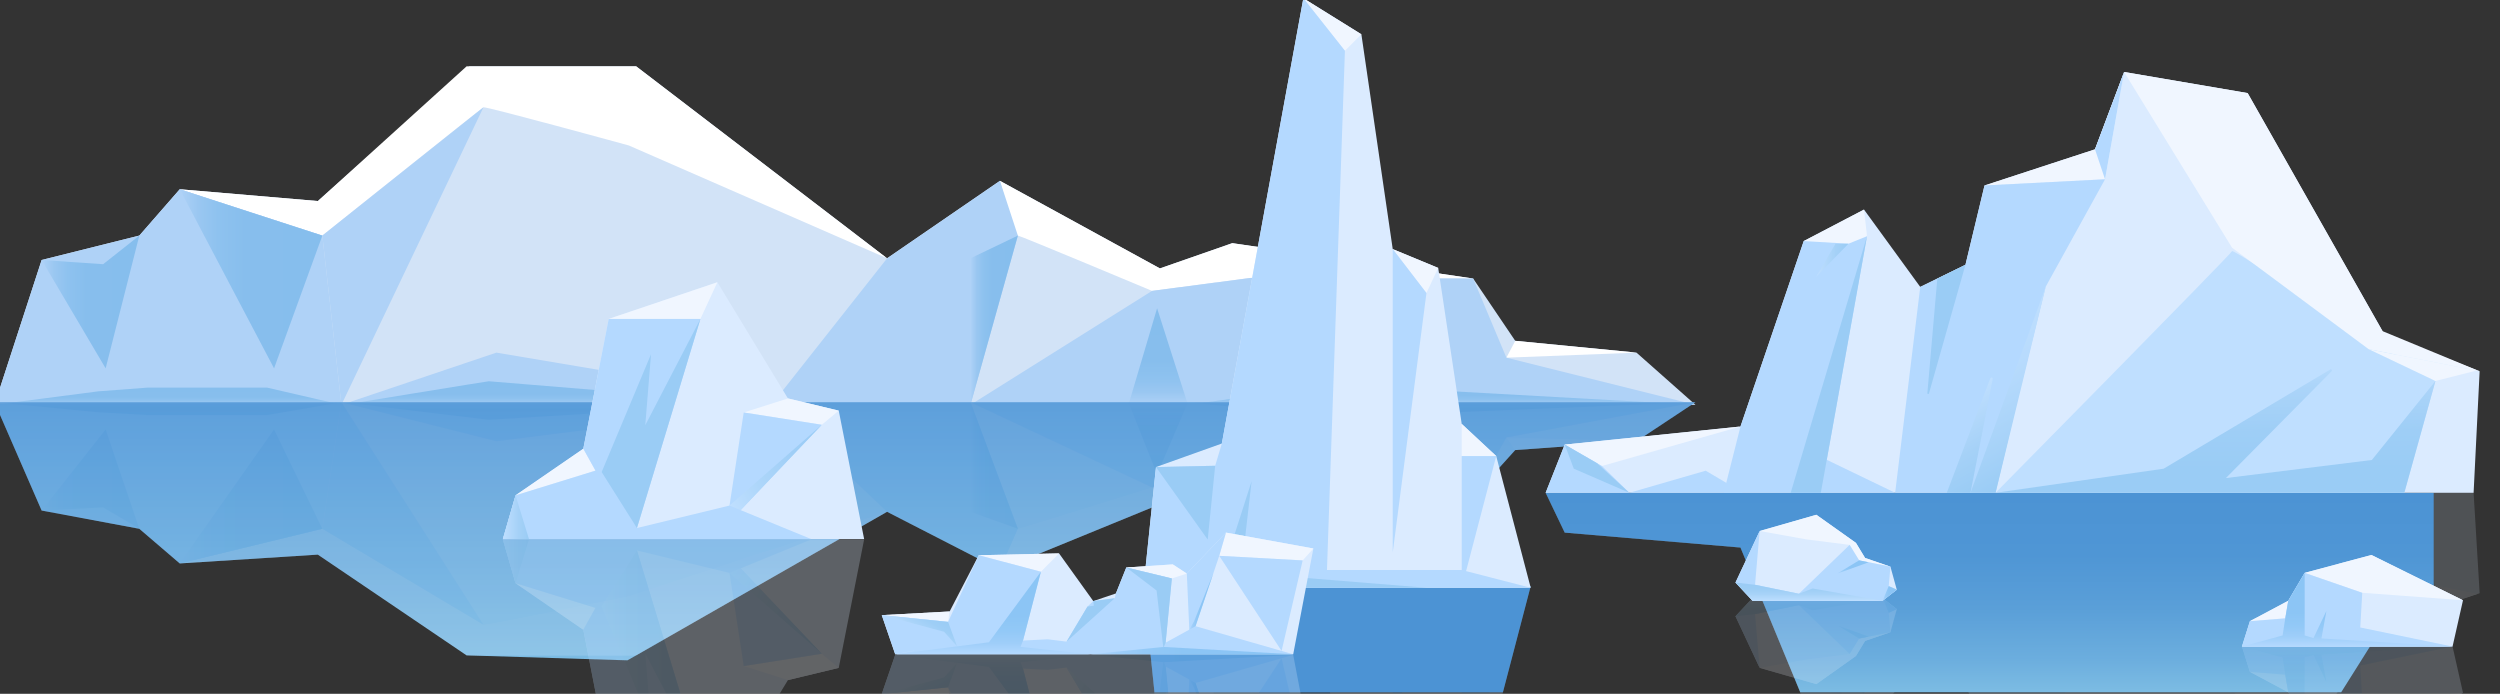 <svg width="454" height="126" viewBox="0 0 454 126" fill="none" xmlns="http://www.w3.org/2000/svg">
<rect x="0" y="0" width="454" height="126" fill="#333333" stroke="none"/>
<g clip-path="url(#clip0_3619_315518)">
<path d="M-1 73.517H307.894L297.188 64.037L275.169 61.896L267.522 50.579L223.788 44.157L210.637 48.745L181.583 32.842L161.093 46.91L115.522 12.045H85.245L57.72 36.511L32.642 34.37L25.302 42.782L7.563 47.215L-1 73.517Z" fill="#D2E3F7"/>
<path d="M32.642 34.37L57.72 36.511L84.735 12.044H115.522L161.091 46.909L114.196 26.418C114.196 26.418 88.201 19.282 87.792 19.486C87.383 19.69 58.533 42.78 58.533 42.78L32.639 34.37H32.642Z" fill="white"/>
<path d="M181.583 32.842C181.583 32.842 184.335 42.731 184.845 42.782C185.355 42.832 209.21 52.823 209.21 52.823L227.05 50.478L267.522 50.581L223.788 44.158L210.637 48.746L181.583 32.843V32.842Z" fill="white"/>
<path d="M297.189 64.036L273.563 64.954L275.17 61.896L297.189 64.036Z" fill="white"/>
<path d="M87.793 19.486L62.002 73.517L58.536 42.782L87.793 19.486Z" fill="#AFD2F7"/>
<path d="M62.002 73.517L-0.866 73.103L7.563 47.215L25.302 42.782L32.642 34.37L58.536 42.782L62.002 73.517Z" fill="#AFD2F7"/>
<path d="M181.583 32.842L161.093 46.91L140.092 73.517H144.424H176.231L184.845 42.782L181.583 32.842Z" fill="#AFD2F7"/>
<path d="M90.14 64.036L62.002 73.517H146.412L90.14 64.036Z" fill="#AFD2F7"/>
<path d="M176.232 73.517L209.21 52.823L227.051 50.478L267.523 50.579L273.563 64.954L307.894 73.517H176.232Z" fill="#AFD2F7"/>
<path d="M58.536 42.782L49.769 66.891L32.642 34.37L58.536 42.782Z" fill="url(#paint0_linear_3619_315518)"/>
<path d="M25.302 42.782L19.185 66.891L7.563 47.215L18.727 47.981L25.302 42.782Z" fill="url(#paint1_linear_3619_315518)"/>
<path d="M62.002 73.517L48.469 70.383H26.908L17.809 71.071L-1 73.517H62.002Z" fill="url(#paint2_linear_3619_315518)"/>
<path d="M62.385 73.517C62.385 73.517 88.534 69.235 88.763 69.235C88.992 69.235 140.704 73.517 140.704 73.517H62.384H62.385Z" fill="url(#paint3_linear_3619_315518)"/>
<path d="M184.845 42.782L176.232 46.91V73.517L184.845 42.782Z" fill="url(#paint4_linear_3619_315518)"/>
<path d="M215.734 73.517L210.128 55.983L204.928 73.517H215.734Z" fill="url(#paint5_linear_3619_315518)"/>
<path d="M215.735 73.517L242.062 69.848L307.894 73.517H215.735Z" fill="url(#paint6_linear_3619_315518)"/>
<path d="M7.563 92.711L25.302 96.028L32.642 102.319L57.72 100.718L84.735 119.017L113.949 119.917L161.093 92.94L181.583 103.462L210.637 91.568L223.788 94.999L267.522 90.196L275.168 81.732L297.188 80.131L307.894 73.04H-1L7.563 92.711Z" fill="url(#paint7_linear_3619_315518)"/>
<g opacity="0.17">
<path d="M-1 73.04H307.894L297.188 80.131L275.169 81.732L267.522 90.196L223.788 94.999L210.637 91.568L181.583 103.462L161.093 92.94L115.522 119.017H85.245L57.72 100.718L32.642 102.319L25.302 96.028L7.563 92.711L-1 73.04Z" fill="#DBEBFF"/>
<path d="M32.642 102.319L57.72 100.718L84.735 119.017H115.522L161.091 92.941L114.196 108.267C114.196 108.267 88.201 113.604 87.792 113.453C87.385 113.3 58.533 96.031 58.533 96.031L32.639 102.321L32.642 102.319Z" fill="#F0F6FF"/>
<path d="M181.583 103.462C181.583 103.462 184.335 96.066 184.845 96.028C185.355 95.989 209.21 88.517 209.21 88.517L227.05 90.271L267.522 90.196L223.788 94.999L210.637 91.568L181.583 103.462Z" fill="#F0F6FF"/>
<path d="M297.189 80.131L273.563 79.444L275.17 81.732L297.189 80.131Z" fill="#F0F6FF"/>
<path d="M87.793 113.451L62.002 73.04L58.536 96.028L87.793 113.451Z" fill="#B4D9FF"/>
<path d="M62.002 73.04L-0.866 73.349L7.563 92.711L25.302 96.028L32.642 102.319L58.536 96.028L62.002 73.04Z" fill="#B4D9FF"/>
<path d="M181.583 103.462L161.093 92.94L140.092 73.04H144.424H176.231L184.845 96.028L181.583 103.462Z" fill="#B4D9FF"/>
<path d="M90.14 80.131L62.002 73.04H146.412L90.14 80.131Z" fill="#B4D9FF"/>
<path d="M176.232 73.04L209.21 88.519L227.051 90.271L267.523 90.195L273.563 79.444L307.894 73.04H176.232Z" fill="#B4D9FF"/>
<path d="M58.536 96.028L49.769 77.996L32.642 102.319L58.536 96.028Z" fill="url(#paint8_linear_3619_315518)"/>
<path d="M25.302 96.028L19.185 77.996L7.563 92.711L18.727 92.14L25.302 96.028Z" fill="url(#paint9_linear_3619_315518)"/>
<path d="M62.001 73.04L48.468 75.384H26.907L17.809 74.87L-1 73.04H62.001Z" fill="url(#paint10_linear_3619_315518)"/>
<path d="M62.385 73.04C62.385 73.04 88.534 76.242 88.763 76.242C88.992 76.242 140.704 73.04 140.704 73.04H62.384H62.385Z" fill="url(#paint11_linear_3619_315518)"/>
<path d="M184.845 96.028L176.232 92.94V73.04L184.845 96.028Z" fill="url(#paint12_linear_3619_315518)"/>
<path d="M215.734 73.04L210.128 86.155L204.928 73.04H215.734Z" fill="url(#paint13_linear_3619_315518)"/>
<path d="M215.735 73.04L242.062 75.785L307.894 73.04H215.735Z" fill="url(#paint14_linear_3619_315518)"/>
</g>
<g opacity="0.17">
<path d="M280.689 89.491H449.207L450.302 107.722L432.976 113.297L408.173 149.459L385.739 152.623L380.451 141.021L360.389 135.596L356.923 123.694L348.717 120.379L338.504 131.981L327.561 127.259L316.07 99.435L284.155 96.723L280.689 89.491Z" fill="#DBEBFF"/>
<path d="M339.051 127.988L330.662 89.491H313.031L316.07 99.435L327.561 127.259L338.199 129.419L339.051 127.988Z" fill="#B4D9FF"/>
<path d="M442.277 106.266L442.073 105.66L436.623 89.491H362.395C362.395 89.491 405.163 125.301 405.345 125.753C405.528 126.205 442.277 106.266 442.277 106.266Z" fill="#BFDFFF"/>
<path d="M360.389 135.596L382.274 136.526L385.739 152.623L405.345 126.256L430.149 111.037L450.302 107.722L432.67 113.744L408.173 149.459L385.739 152.623L380.451 141.021L360.389 135.596Z" fill="#F0F6FF"/>
<path d="M430.149 111.037L442.277 106.266L449.706 107.82L430.149 111.037Z" fill="#F0F6FF"/>
<path d="M316.071 99.435L290.903 93.508L284.155 96.723L316.071 99.435Z" fill="#F0F6FF"/>
<path d="M382.274 136.526L371.514 120.43L366.407 103.553L362.396 89.491H344.158L348.717 120.379L356.924 123.694L360.389 135.596L382.274 136.526Z" fill="#B4D9FF"/>
<path d="M290.903 93.508L295.887 89.491L309.749 92.806L316.558 89.491H280.689L284.155 96.723L290.903 93.508Z" fill="#B4D9FF"/>
<path d="M344.158 89.491L331.361 94.588L326.042 89.491H344.158Z" fill="#B4D9FF"/>
<path d="M284.155 96.723L290.016 93.931L295.888 89.491L285.797 93.106L284.155 96.723Z" fill="url(#paint15_linear_3619_315518)"/>
<path d="M335.676 126.858L329.81 121.885L333.327 126.858H335.676Z" fill="url(#paint16_linear_3619_315518)"/>
<path d="M325.189 89.491L339.051 127.988L330.662 89.491H325.189Z" fill="url(#paint17_linear_3619_315518)"/>
<path d="M436.623 89.491L442.277 106.266L430.726 94.413L404.22 91.701L423.429 107.738C423.593 107.875 423.387 108.093 423.187 107.994L392.913 93.106L362.395 89.491H436.623Z" fill="url(#paint18_linear_3619_315518)"/>
<path d="M356.923 123.694L356.733 123.141L350.299 104.397C350.25 104.253 349.991 104.293 350.008 104.442L351.817 121.632L356.923 123.696V123.694Z" fill="url(#paint19_linear_3619_315518)"/>
<path d="M357.836 89.491L371.513 120.43L362.396 89.491H357.836Z" fill="url(#paint20_linear_3619_315518)"/>
<path d="M353.534 89.491L361.439 106.663C361.538 106.88 361.932 106.787 361.879 106.559L357.837 89.491H353.536H353.534Z" fill="url(#paint21_linear_3619_315518)"/>
</g>
<path d="M441.957 89.491H280.689L284.155 96.723L316.07 99.435L326.923 125.715H425.158L432.976 113.297L441.957 110.408V89.491Z" fill="url(#paint22_linear_3619_315518)"/>
<path d="M280.689 89.491H449.207L450.302 67.423L432.976 60.675L408.173 16.904L385.739 13.074L380.451 27.117L360.389 33.682L356.923 48.091L348.717 52.103L338.504 38.06L327.561 43.775L316.07 77.453L284.155 80.736L280.689 89.491Z" fill="#DBEBFF"/>
<path d="M339.051 42.893L330.662 89.491H313.031L316.07 77.454L327.561 43.775L338.199 41.16L339.051 42.893Z" fill="#B4D9FF"/>
<path d="M442.277 69.186L442.073 69.919L436.623 89.491H362.395C362.395 89.491 405.163 46.146 405.345 45.599C405.528 45.052 442.277 69.186 442.277 69.186Z" fill="#BFDFFF"/>
<path d="M327.561 43.775L335.676 44.261L339.051 42.893L338.504 38.06L327.561 43.775Z" fill="#F0F6FF"/>
<path d="M360.389 33.682L382.274 32.558L385.739 13.074L405.345 44.989L430.149 63.41L450.302 67.423L432.67 60.134L408.173 16.904L385.739 13.074L380.451 27.117L360.389 33.682Z" fill="#F0F6FF"/>
<path d="M430.149 63.41L442.277 69.186L449.706 67.304L430.149 63.41Z" fill="#F0F6FF"/>
<path d="M316.071 77.454L290.903 84.627L284.155 80.736L316.071 77.454Z" fill="#F0F6FF"/>
<path d="M382.274 32.558L371.514 52.042L366.407 72.469L362.396 89.491H344.158L348.717 52.103L356.924 48.091L360.389 33.682L382.274 32.558Z" fill="#B4D9FF"/>
<path d="M290.903 84.627L295.887 89.491L309.749 85.478L316.558 89.491H280.689L284.155 80.736L290.903 84.627Z" fill="#B4D9FF"/>
<path d="M344.158 89.491L331.361 83.32L326.042 89.491H344.158Z" fill="#B4D9FF"/>
<path d="M284.155 80.736L290.016 84.115L295.888 89.491L285.797 85.114L284.155 80.736Z" fill="url(#paint23_linear_3619_315518)"/>
<path d="M335.676 44.261L329.81 50.279L333.327 44.261H335.676Z" fill="url(#paint24_linear_3619_315518)"/>
<path d="M325.189 89.491L339.051 42.893L330.662 89.491H325.189Z" fill="url(#paint25_linear_3619_315518)"/>
<path d="M436.623 89.491L442.277 69.186L430.726 83.534L404.22 86.816L423.429 67.405C423.593 67.24 423.387 66.975 423.187 67.094L392.913 85.114L362.395 89.491H436.623Z" fill="url(#paint26_linear_3619_315518)"/>
<path d="M356.923 48.091L356.733 48.76L350.299 71.449C350.25 71.623 349.991 71.575 350.008 71.395L351.817 50.588L356.923 48.091Z" fill="url(#paint27_linear_3619_315518)"/>
<path d="M357.836 89.491L371.513 52.042L362.396 89.491H357.836Z" fill="url(#paint28_linear_3619_315518)"/>
<path d="M353.534 89.491L361.439 68.706C361.538 68.443 361.932 68.556 361.879 68.831L357.837 89.491H353.536H353.534Z" fill="url(#paint29_linear_3619_315518)"/>
<path d="M380.451 27.117L382.274 32.558L385.739 13.074L380.451 27.117Z" fill="#B4D9FF"/>
<g opacity="0.2">
<path d="M207.649 106.437L209.927 128.361L221.886 132.632L236.691 213.494L247.227 206.945L252.921 167.937L261.178 164.521L265.449 136.191L271.714 130.353L277.977 106.437H207.649Z" fill="#DBEBFF"/>
<path d="M236.692 213.494L221.886 132.632L220.676 128.591L209.927 128.361L207.65 106.437H240.868L244.238 203.956L236.692 213.494Z" fill="url(#paint30_linear_3619_315518)"/>
<path d="M252.921 167.937V112.843L259.043 159.966L252.921 167.937Z" fill="#B4D9FF"/>
<path d="M265.449 130.353V106.437L271.714 130.353H265.449Z" fill="#B4D9FF"/>
<path d="M277.977 106.437L265.449 109.663H238.306L240.867 106.437H277.977Z" fill="#B4D9FF"/>
<path d="M220.675 128.591L219.322 115.192L209.927 128.361L220.675 128.591Z" fill="url(#paint31_linear_3619_315518)"/>
<path d="M207.649 106.437L221.79 108.62L227.296 125.798L225.302 108.525L228.909 111.988L229.858 108.81L259.043 106.437H207.649Z" fill="url(#paint32_linear_3619_315518)"/>
</g>
<path d="M209.652 125.715H272.928L277.977 106.437H207.649L209.652 125.715Z" fill="url(#paint33_linear_3619_315518)"/>
<path d="M207.649 106.739L209.927 84.815L221.886 80.544L236.691 -0.318L247.227 6.231L252.921 45.238L261.178 48.656L265.449 76.985L271.714 82.822L277.977 106.739H207.649Z" fill="#DBEBFF"/>
<path d="M236.691 -0.318L244.237 9.221L247.227 6.231L236.691 -0.318Z" fill="#F0F6FF"/>
<path d="M252.921 45.238L259.043 53.211L261.178 48.656L252.921 45.238Z" fill="#F0F6FF"/>
<path d="M265.449 76.985V82.822H271.714L265.449 76.985Z" fill="#F0F6FF"/>
<path d="M236.691 -0.318L221.886 80.544L220.675 84.584L209.927 84.815L207.649 106.739H240.867L244.237 9.221L236.691 -0.318Z" fill="#B4D9FF"/>
<path d="M252.921 45.238V100.333L259.043 53.211L252.921 45.238Z" fill="#B4D9FF"/>
<path d="M265.449 82.822V106.739L271.714 82.822H265.449Z" fill="#B4D9FF"/>
<path d="M277.977 106.739L265.449 103.513H238.306L240.867 106.739H277.977Z" fill="#B4D9FF"/>
<path d="M220.675 84.584L219.322 97.984L209.927 84.815L220.675 84.584Z" fill="url(#paint34_linear_3619_315518)"/>
<path d="M207.649 106.739L221.79 104.557L227.296 87.378L225.302 104.652L228.909 101.188L229.858 104.366L259.043 106.739H207.649Z" fill="url(#paint35_linear_3619_315518)"/>
<g opacity="0.2">
<path d="M318.26 108.617H341.865L344.455 110.631L343.304 114.806L338.699 116.389L337.043 119.123L329.846 124.232L319.555 121.283L315.165 111.926L318.26 108.617Z" fill="#DBEBFF"/>
<path d="M319.555 121.283L327.975 119.771L335.892 118.763L337.618 115.956L343.304 114.806L338.699 116.389L337.042 119.123L329.846 124.232L319.555 121.283Z" fill="#F0F6FF"/>
<path d="M319.555 121.283L318.715 111.519L326.679 109.888L335.892 118.763L337.618 115.956L343.304 114.806L342.992 111.279L344.455 110.631L341.865 108.617H318.26L315.165 111.926L319.555 121.283Z" fill="#B4D9FF"/>
<path d="M318.715 111.519L315.165 111.926L318.26 108.617H341.865L329.162 110.847L326.679 109.888L318.715 111.519Z" fill="url(#paint36_linear_3619_315518)"/>
<path d="M337.618 115.956L333.576 113.514L339.348 115.607L337.618 115.956Z" fill="url(#paint37_linear_3619_315518)"/>
<path d="M342.992 111.279L341.865 108.617L344.455 110.631L342.992 111.279Z" fill="url(#paint38_linear_3619_315518)"/>
</g>
<path d="M318.26 109.1H341.865L344.455 107.084L343.304 102.911L338.699 101.328L337.043 98.592L329.846 93.483L319.555 96.433L315.165 105.789L318.26 109.1Z" fill="#DBEBFF"/>
<path d="M319.555 96.433L327.975 97.944L335.892 98.952L337.618 101.759L343.304 102.911L338.699 101.328L337.042 98.592L329.846 93.483L319.555 96.433Z" fill="#F0F6FF"/>
<path d="M319.555 96.433L318.715 106.196L326.679 107.827L335.892 98.952L337.618 101.759L343.304 102.911L342.992 106.437L344.455 107.084L341.865 109.1H318.26L315.165 105.789L319.555 96.433Z" fill="#B4D9FF"/>
<path d="M318.715 106.196L315.165 105.789L318.26 109.1H341.865L329.162 106.868L326.679 107.827L318.715 106.196Z" fill="url(#paint39_linear_3619_315518)"/>
<path d="M337.618 101.759L333.576 104.201L339.348 102.11L337.618 101.759Z" fill="url(#paint40_linear_3619_315518)"/>
<path d="M342.992 106.437L341.865 109.1L344.455 107.084L342.992 106.437Z" fill="url(#paint41_linear_3619_315518)"/>
<g opacity="0.25">
<path d="M91.32 97.96H156.928L152.315 121.283L143.089 123.504L130.275 144.604L110.541 137.941L105.928 114.363L93.626 105.905L91.32 97.96Z" fill="#DBEBFF"/>
<path d="M143.088 123.504L135.059 120.953L149.24 118.72L152.315 121.283L143.088 123.504Z" fill="#F0F6FF"/>
<path d="M105.928 114.363L108.139 110.39L93.626 105.905L105.928 114.363Z" fill="#F0F6FF"/>
<path d="M135.059 120.953L131.94 100.523L149.24 118.72L135.059 120.953Z" fill="#B4D9FF"/>
<path d="M132.478 104.047L115.667 99.969L127.199 137.941H110.541L105.928 114.363L108.139 110.39L93.626 105.905L91.32 97.96H147.318L132.478 104.047Z" fill="#B4D9FF"/>
<path d="M93.626 105.905L96.061 97.96H91.32L93.626 105.905Z" fill="url(#paint42_linear_3619_315518)"/>
<path d="M149.24 118.72L132.478 104.047L134.502 103.217L149.24 118.72Z" fill="url(#paint43_linear_3619_315518)"/>
<path d="M117.182 118.64L118.229 131.533L109.26 110.135L115.667 99.969L127.199 137.941L117.182 118.64Z" fill="url(#paint44_linear_3619_315518)"/>
</g>
<path d="M91.32 97.896H156.928L152.315 74.575L143.089 72.354L130.275 51.253L110.541 57.916L105.928 81.494L93.626 89.952L91.32 97.896Z" fill="#DBEBFF"/>
<path d="M110.541 57.916H127.199L130.275 51.253L110.541 57.916Z" fill="#F0F6FF"/>
<path d="M143.088 72.354L135.059 74.904L149.24 77.138L152.315 74.575L143.088 72.354Z" fill="#F0F6FF"/>
<path d="M105.928 81.494L108.139 85.466L93.626 89.952L105.928 81.494Z" fill="#F0F6FF"/>
<path d="M135.059 74.904L131.94 95.333L149.24 77.138L135.059 74.904Z" fill="#B4D9FF"/>
<path d="M132.478 91.81L115.667 95.889L127.199 57.916H110.541L105.928 81.494L108.139 85.466L93.626 89.952L91.32 97.896H147.318L132.478 91.81Z" fill="#B4D9FF"/>
<path d="M93.626 89.952L96.061 97.896H91.32L93.626 89.952Z" fill="url(#paint45_linear_3619_315518)"/>
<path d="M149.24 77.138L132.478 91.81L134.502 92.64L149.24 77.138Z" fill="url(#paint46_linear_3619_315518)"/>
<path d="M117.182 77.217L118.229 64.323L109.26 85.724L115.667 95.889L127.199 57.916L117.182 77.217Z" fill="url(#paint47_linear_3619_315518)"/>
<g opacity="0.2">
<path d="M407.136 117.397H445.381L447.28 125.805L430.643 134.032L418.528 130.778L415.544 125.715L408.582 122.007L407.136 117.397Z" fill="#DBEBFF"/>
<path d="M418.528 130.778L430.643 134.032L447.28 125.805L428.985 127.161L418.528 130.778Z" fill="#F0F6FF"/>
<path d="M415.544 125.715L415.002 122.52L408.582 122.007L415.544 125.715Z" fill="#F0F6FF"/>
<path d="M445.381 117.397L428.624 120.862L428.985 127.161L418.528 130.778L415.544 125.715L415.002 122.52L408.582 122.007L407.136 117.397H445.381Z" fill="#B4D9FF"/>
<path d="M407.136 117.397L414.52 119.416L415.002 122.52L415.544 125.715L418.528 130.778V119.416L420.125 118.934L422.477 123.861L421.571 118.873L445.381 117.397H407.136Z" fill="url(#paint48_linear_3619_315518)"/>
</g>
<path d="M407.136 117.418H445.381L447.28 109.009L430.643 100.782L418.528 104.036L415.544 109.1L408.582 112.806L407.136 117.418Z" fill="#DBEBFF"/>
<path d="M418.528 104.036L430.643 100.782L447.28 109.009L428.985 107.653L418.528 104.036Z" fill="#F0F6FF"/>
<path d="M415.544 109.1L415.002 112.295L408.582 112.806L415.544 109.1Z" fill="#F0F6FF"/>
<path d="M445.382 117.418L428.624 113.952L428.985 107.653L418.528 104.036L415.544 109.1L415.002 112.295L408.582 112.806L407.136 117.418H445.382Z" fill="#B4D9FF"/>
<path d="M407.136 117.418L414.52 115.399L415.002 112.295L415.544 109.1L418.528 104.036V115.399L420.125 115.88L422.477 110.952L421.571 115.941L445.382 117.418H407.136Z" fill="url(#paint49_linear_3619_315518)"/>
<g opacity="0.25">
<path d="M162.57 118.93H234.846L238.509 138.137L222.633 141.024L215.527 133.585L212.974 135.252L204.536 134.696L202.648 129.977L198.541 128.59L192.323 137.25L177.742 136.917L172.45 126.702L160.127 126.036L162.57 118.93Z" fill="#DBEBFF"/>
<path d="M160.127 126.036L172.172 124.815L172.45 126.702L160.127 126.036Z" fill="#F0F6FF"/>
<path d="M234.846 118.93L217.107 124.029L211.678 121.039L212.808 132.697L204.536 134.696L202.648 129.977L202.433 129.106L198.541 128.59L197.487 127.591L193.684 121.226L190.269 121.65L171.901 120.718L185.779 121.423L189.029 133.918L177.742 136.917L172.172 124.815L160.127 126.036L162.57 118.93L166.908 119.762L162.717 118.93H234.846Z" fill="#B4D9FF"/>
<path d="M215.527 133.585L216.083 120.984L221.411 136.805L222.633 141.024L215.527 133.585Z" fill="#B4D9FF"/>
<path d="M236.566 135.973L232.736 119.536L221.411 136.805L236.566 135.973Z" fill="#B4D9FF"/>
<path d="M173.807 120.369L172.172 124.815C172.172 124.815 159.985 126.051 160.125 126.036C160.265 126.021 171.449 123.01 171.449 123.01L173.805 120.369H173.807Z" fill="url(#paint50_linear_3619_315518)"/>
<path d="M185.778 121.423L189.028 133.918L179.585 121.108L162.569 118.93H198.022L185.328 120.263L185.778 121.423Z" fill="url(#paint51_linear_3619_315518)"/>
<path d="M211.307 120.263L198.022 118.93H234.845L211.307 120.263Z" fill="url(#paint52_linear_3619_315518)"/>
<path d="M204.536 134.696L210.032 130.514L211.271 120.04L211.678 121.039L212.808 132.697L204.536 134.696Z" fill="url(#paint53_linear_3619_315518)"/>
<path d="M198.54 128.59L198.643 127.757L197.486 127.591L193.683 121.226L198.873 125.898L202.432 129.106L198.54 128.59Z" fill="url(#paint54_linear_3619_315518)"/>
<path d="M215.976 123.406L216.832 124.898L220.351 133.655L217.107 124.029L215.976 123.406Z" fill="url(#paint55_linear_3619_315518)"/>
</g>
<path d="M162.57 118.815H234.846L238.509 99.608L222.633 96.721L215.527 104.16L212.974 102.495L204.536 103.049L202.648 107.768L198.541 109.156L192.323 100.497L177.742 100.83L172.45 111.043L160.127 111.709L162.57 118.815Z" fill="#DBEBFF"/>
<path d="M177.742 100.83L189.029 103.827L192.323 100.497L177.742 100.83Z" fill="#F0F6FF"/>
<path d="M204.536 103.049L212.808 105.047L215.527 104.16L212.974 102.495L204.536 103.049Z" fill="#F0F6FF"/>
<path d="M222.633 96.721L221.411 100.94L236.566 101.772L238.509 99.608L222.633 96.721Z" fill="#F0F6FF"/>
<path d="M160.127 111.709L172.172 112.931L172.45 111.043L160.127 111.709Z" fill="#F0F6FF"/>
<path d="M234.846 118.815L217.107 113.717L211.678 116.706L212.808 105.047L204.536 103.049L202.648 107.768L202.432 108.639L198.54 109.156L197.486 110.155L193.683 116.52L190.269 116.095L171.901 117.027L185.779 116.322L189.029 103.827L177.742 100.83L172.172 112.931L160.127 111.709L162.569 118.815L166.907 117.984L162.716 118.815H234.846Z" fill="#B4D9FF"/>
<path d="M215.527 104.16L216.083 116.761L221.411 100.94L222.633 96.721L215.527 104.16Z" fill="#B4D9FF"/>
<path d="M236.566 101.772L232.736 118.209L221.411 100.94L236.566 101.772Z" fill="#B4D9FF"/>
<path d="M173.807 117.376L172.172 112.929C172.172 112.929 159.985 111.694 160.125 111.709C160.265 111.724 171.449 114.734 171.449 114.734L173.805 117.376H173.807Z" fill="url(#paint56_linear_3619_315518)"/>
<path d="M185.778 116.322L189.028 103.827L179.585 116.637L162.569 118.815H198.022L185.328 117.483L185.778 116.322Z" fill="url(#paint57_linear_3619_315518)"/>
<path d="M211.307 117.483L198.022 118.815H234.845L211.307 117.483Z" fill="url(#paint58_linear_3619_315518)"/>
<path d="M204.536 103.049L210.032 107.231L211.271 117.705L211.678 116.706L212.808 105.047L204.536 103.049Z" fill="url(#paint59_linear_3619_315518)"/>
<path d="M198.54 109.156L198.643 109.987L197.486 110.155L193.683 116.52L198.873 111.849L202.432 108.639L198.54 109.156Z" fill="url(#paint60_linear_3619_315518)"/>
<path d="M215.976 114.34L216.832 112.848L220.351 104.09L217.107 113.717L215.976 114.34Z" fill="url(#paint61_linear_3619_315518)"/>
</g>
<defs>
<linearGradient id="paint0_linear_3619_315518" x1="32.642" y1="50.631" x2="58.536" y2="50.631" gradientUnits="userSpaceOnUse">
<stop stop-color="#AFD2F7"/>
<stop offset="0.02" stop-color="#ABD0F6"/>
<stop offset="0.13" stop-color="#9AC7F1"/>
<stop offset="0.27" stop-color="#8EC2EF"/>
<stop offset="0.46" stop-color="#87BEED"/>
<stop offset="0.99" stop-color="#86BEED"/>
</linearGradient>
<linearGradient id="paint1_linear_3619_315518" x1="7.563" y1="54.836" x2="25.302" y2="54.836" gradientUnits="userSpaceOnUse">
<stop stop-color="#AFD2F7"/>
<stop offset="0.02" stop-color="#ABD0F6"/>
<stop offset="0.13" stop-color="#9AC7F1"/>
<stop offset="0.27" stop-color="#8EC2EF"/>
<stop offset="0.46" stop-color="#87BEED"/>
<stop offset="0.99" stop-color="#86BEED"/>
</linearGradient>
<linearGradient id="paint2_linear_3619_315518" x1="30.501" y1="73.517" x2="30.501" y2="70.383" gradientUnits="userSpaceOnUse">
<stop stop-color="#AFD2F7"/>
<stop offset="0.02" stop-color="#ABD0F6"/>
<stop offset="0.13" stop-color="#9AC7F1"/>
<stop offset="0.27" stop-color="#8EC2EF"/>
<stop offset="0.46" stop-color="#87BEED"/>
<stop offset="0.99" stop-color="#86BEED"/>
</linearGradient>
<linearGradient id="paint3_linear_3619_315518" x1="101.544" y1="73.517" x2="101.544" y2="69.235" gradientUnits="userSpaceOnUse">
<stop stop-color="#AFD2F7"/>
<stop offset="0.02" stop-color="#ABD0F6"/>
<stop offset="0.13" stop-color="#9AC7F1"/>
<stop offset="0.27" stop-color="#8EC2EF"/>
<stop offset="0.46" stop-color="#87BEED"/>
<stop offset="0.99" stop-color="#86BEED"/>
</linearGradient>
<linearGradient id="paint4_linear_3619_315518" x1="176.232" y1="58.149" x2="184.845" y2="58.149" gradientUnits="userSpaceOnUse">
<stop stop-color="#AFD2F7"/>
<stop offset="0.02" stop-color="#ABD0F6"/>
<stop offset="0.13" stop-color="#9AC7F1"/>
<stop offset="0.27" stop-color="#8EC2EF"/>
<stop offset="0.46" stop-color="#87BEED"/>
<stop offset="0.99" stop-color="#86BEED"/>
</linearGradient>
<linearGradient id="paint5_linear_3619_315518" x1="210.332" y1="73.517" x2="210.332" y2="55.983" gradientUnits="userSpaceOnUse">
<stop stop-color="#AFD2F7"/>
<stop offset="0.02" stop-color="#ABD0F6"/>
<stop offset="0.13" stop-color="#9AC7F1"/>
<stop offset="0.27" stop-color="#8EC2EF"/>
<stop offset="0.46" stop-color="#87BEED"/>
<stop offset="0.99" stop-color="#86BEED"/>
</linearGradient>
<linearGradient id="paint6_linear_3619_315518" x1="261.813" y1="73.517" x2="261.813" y2="69.848" gradientUnits="userSpaceOnUse">
<stop stop-color="#AFD2F7"/>
<stop offset="0.02" stop-color="#ABD0F6"/>
<stop offset="0.13" stop-color="#9AC7F1"/>
<stop offset="0.27" stop-color="#8EC2EF"/>
<stop offset="0.46" stop-color="#87BEED"/>
<stop offset="0.99" stop-color="#86BEED"/>
</linearGradient>
<linearGradient id="paint7_linear_3619_315518" x1="153.447" y1="119.917" x2="153.447" y2="73.04" gradientUnits="userSpaceOnUse">
<stop stop-color="#7CBCE3"/>
<stop offset="0.32" stop-color="#6BADDD"/>
<stop offset="1" stop-color="#4C93D4"/>
</linearGradient>
<linearGradient id="paint8_linear_3619_315518" x1="32.642" y1="90.157" x2="58.536" y2="90.157" gradientUnits="userSpaceOnUse">
<stop stop-color="#B4D9FF"/>
<stop offset="0.02" stop-color="#B0D7FE"/>
<stop offset="0.13" stop-color="#9FCEF9"/>
<stop offset="0.27" stop-color="#93C9F7"/>
<stop offset="0.46" stop-color="#8CC5F5"/>
<stop offset="0.99" stop-color="#8BC5F5"/>
</linearGradient>
<linearGradient id="paint9_linear_3619_315518" x1="7.563" y1="87.013" x2="25.302" y2="87.013" gradientUnits="userSpaceOnUse">
<stop stop-color="#B4D9FF"/>
<stop offset="0.02" stop-color="#B0D7FE"/>
<stop offset="0.13" stop-color="#9FCEF9"/>
<stop offset="0.27" stop-color="#93C9F7"/>
<stop offset="0.46" stop-color="#8CC5F5"/>
<stop offset="0.99" stop-color="#8BC5F5"/>
</linearGradient>
<linearGradient id="paint10_linear_3619_315518" x1="30.501" y1="73.04" x2="30.501" y2="75.384" gradientUnits="userSpaceOnUse">
<stop stop-color="#B4D9FF"/>
<stop offset="0.02" stop-color="#B0D7FE"/>
<stop offset="0.13" stop-color="#9FCEF9"/>
<stop offset="0.27" stop-color="#93C9F7"/>
<stop offset="0.46" stop-color="#8CC5F5"/>
<stop offset="0.99" stop-color="#8BC5F5"/>
</linearGradient>
<linearGradient id="paint11_linear_3619_315518" x1="101.544" y1="73.04" x2="101.544" y2="76.242" gradientUnits="userSpaceOnUse">
<stop stop-color="#B4D9FF"/>
<stop offset="0.02" stop-color="#B0D7FE"/>
<stop offset="0.13" stop-color="#9FCEF9"/>
<stop offset="0.27" stop-color="#93C9F7"/>
<stop offset="0.46" stop-color="#8CC5F5"/>
<stop offset="0.99" stop-color="#8BC5F5"/>
</linearGradient>
<linearGradient id="paint12_linear_3619_315518" x1="176.232" y1="84.534" x2="184.845" y2="84.534" gradientUnits="userSpaceOnUse">
<stop stop-color="#B4D9FF"/>
<stop offset="0.02" stop-color="#B0D7FE"/>
<stop offset="0.13" stop-color="#9FCEF9"/>
<stop offset="0.27" stop-color="#93C9F7"/>
<stop offset="0.46" stop-color="#8CC5F5"/>
<stop offset="0.99" stop-color="#8BC5F5"/>
</linearGradient>
<linearGradient id="paint13_linear_3619_315518" x1="210.332" y1="73.04" x2="210.332" y2="86.155" gradientUnits="userSpaceOnUse">
<stop stop-color="#B4D9FF"/>
<stop offset="0.02" stop-color="#B0D7FE"/>
<stop offset="0.13" stop-color="#9FCEF9"/>
<stop offset="0.27" stop-color="#93C9F7"/>
<stop offset="0.46" stop-color="#8CC5F5"/>
<stop offset="0.99" stop-color="#8BC5F5"/>
</linearGradient>
<linearGradient id="paint14_linear_3619_315518" x1="261.813" y1="73.04" x2="261.813" y2="75.785" gradientUnits="userSpaceOnUse">
<stop stop-color="#B4D9FF"/>
<stop offset="0.02" stop-color="#B0D7FE"/>
<stop offset="0.13" stop-color="#9FCEF9"/>
<stop offset="0.27" stop-color="#93C9F7"/>
<stop offset="0.46" stop-color="#8CC5F5"/>
<stop offset="0.99" stop-color="#8BC5F5"/>
</linearGradient>
<linearGradient id="paint15_linear_3619_315518" x1="284.155" y1="93.108" x2="295.888" y2="93.108" gradientUnits="userSpaceOnUse">
<stop stop-color="#BFDFFF"/>
<stop offset="0.61" stop-color="#A5D1F7"/>
<stop offset="0.99" stop-color="#9ACCF5"/>
</linearGradient>
<linearGradient id="paint16_linear_3619_315518" x1="329.81" y1="124.372" x2="335.676" y2="124.372" gradientUnits="userSpaceOnUse">
<stop stop-color="#BFDFFF"/>
<stop offset="0.61" stop-color="#A5D1F7"/>
<stop offset="0.99" stop-color="#9ACCF5"/>
</linearGradient>
<linearGradient id="paint17_linear_3619_315518" x1="325.189" y1="108.74" x2="339.051" y2="108.74" gradientUnits="userSpaceOnUse">
<stop stop-color="#BFDFFF"/>
<stop offset="0.03" stop-color="#BCDDFE"/>
<stop offset="0.34" stop-color="#A9D3F9"/>
<stop offset="0.66" stop-color="#9DCDF6"/>
<stop offset="0.99" stop-color="#9ACCF5"/>
</linearGradient>
<linearGradient id="paint18_linear_3619_315518" x1="402.336" y1="108.019" x2="402.336" y2="89.491" gradientUnits="userSpaceOnUse">
<stop stop-color="#BFDFFF"/>
<stop offset="0.33" stop-color="#ABD4F9"/>
<stop offset="0.68" stop-color="#9ECEF6"/>
<stop offset="0.99" stop-color="#9ACCF5"/>
</linearGradient>
<linearGradient id="paint19_linear_3619_315518" x1="350.006" y1="114.001" x2="356.923" y2="114.001" gradientUnits="userSpaceOnUse">
<stop stop-color="#BFDFFF"/>
<stop offset="0.57" stop-color="#A6D2F8"/>
<stop offset="0.99" stop-color="#9ACCF5"/>
</linearGradient>
<linearGradient id="paint20_linear_3619_315518" x1="359.686" y1="113.601" x2="370.803" y2="94.346" gradientUnits="userSpaceOnUse">
<stop stop-color="#BFDFFF"/>
<stop offset="0.32" stop-color="#B8DBFD"/>
<stop offset="0.76" stop-color="#A6D2F8"/>
<stop offset="0.99" stop-color="#9ACCF5"/>
</linearGradient>
<linearGradient id="paint21_linear_3619_315518" x1="354.9" y1="102.932" x2="361.455" y2="91.58" gradientUnits="userSpaceOnUse">
<stop stop-color="#BFDFFF"/>
<stop offset="0.61" stop-color="#A5D1F7"/>
<stop offset="0.99" stop-color="#9ACCF5"/>
</linearGradient>
<linearGradient id="paint22_linear_3619_315518" x1="361.322" y1="125.715" x2="361.322" y2="89.491" gradientUnits="userSpaceOnUse">
<stop stop-color="#7CBCE3"/>
<stop offset="0.16" stop-color="#6CAEDE"/>
<stop offset="0.42" stop-color="#5A9FD8"/>
<stop offset="0.69" stop-color="#4F96D5"/>
<stop offset="1" stop-color="#4C93D4"/>
</linearGradient>
<linearGradient id="paint23_linear_3619_315518" x1="-168.038" y1="85.114" x2="-167.889" y2="85.114" gradientUnits="userSpaceOnUse">
<stop stop-color="#BFDFFF"/>
<stop offset="0.61" stop-color="#A5D1F7"/>
<stop offset="0.99" stop-color="#9ACCF5"/>
</linearGradient>
<linearGradient id="paint24_linear_3619_315518" x1="329.81" y1="47.27" x2="335.676" y2="47.27" gradientUnits="userSpaceOnUse">
<stop stop-color="#BFDFFF"/>
<stop offset="0.61" stop-color="#A5D1F7"/>
<stop offset="0.99" stop-color="#9ACCF5"/>
</linearGradient>
<linearGradient id="paint25_linear_3619_315518" x1="-168.037" y1="66.192" x2="-167.888" y2="66.192" gradientUnits="userSpaceOnUse">
<stop stop-color="#BFDFFF"/>
<stop offset="0.03" stop-color="#BCDDFE"/>
<stop offset="0.34" stop-color="#A9D3F9"/>
<stop offset="0.66" stop-color="#9DCDF6"/>
<stop offset="0.99" stop-color="#9ACCF5"/>
</linearGradient>
<linearGradient id="paint26_linear_3619_315518" x1="-168.037" y1="67.065" x2="-167.888" y2="89.491" gradientUnits="userSpaceOnUse">
<stop stop-color="#BFDFFF"/>
<stop offset="0.33" stop-color="#ABD4F9"/>
<stop offset="0.68" stop-color="#9ECEF6"/>
<stop offset="0.99" stop-color="#9ACCF5"/>
</linearGradient>
<linearGradient id="paint27_linear_3619_315518" x1="-168.037" y1="59.823" x2="-167.889" y2="59.823" gradientUnits="userSpaceOnUse">
<stop stop-color="#BFDFFF"/>
<stop offset="0.57" stop-color="#A6D2F8"/>
<stop offset="0.99" stop-color="#9ACCF5"/>
</linearGradient>
<linearGradient id="paint28_linear_3619_315518" x1="358.276" y1="59.685" x2="372.212" y2="83.822" gradientUnits="userSpaceOnUse">
<stop stop-color="#BFDFFF"/>
<stop offset="0.32" stop-color="#B8DBFD"/>
<stop offset="0.76" stop-color="#A6D2F8"/>
<stop offset="0.99" stop-color="#9ACCF5"/>
</linearGradient>
<linearGradient id="paint29_linear_3619_315518" x1="354.111" y1="72.873" x2="362.237" y2="86.949" gradientUnits="userSpaceOnUse">
<stop stop-color="#BFDFFF"/>
<stop offset="0.61" stop-color="#A5D1F7"/>
<stop offset="0.99" stop-color="#9ACCF5"/>
</linearGradient>
<linearGradient id="paint30_linear_3619_315518" x1="207.65" y1="159.966" x2="244.238" y2="159.966" gradientUnits="userSpaceOnUse">
<stop stop-color="#7CBCE3"/>
<stop offset="0.27" stop-color="#75B6E0"/>
<stop offset="0.66" stop-color="#62A6DB"/>
<stop offset="1" stop-color="#4C93D4"/>
</linearGradient>
<linearGradient id="paint31_linear_3619_315518" x1="209.927" y1="121.892" x2="220.675" y2="121.892" gradientUnits="userSpaceOnUse">
<stop stop-color="#BFDFFF"/>
<stop offset="0.51" stop-color="#AED6FA"/>
<stop offset="0.99" stop-color="#9ACCF5"/>
</linearGradient>
<linearGradient id="paint32_linear_3619_315518" x1="207.649" y1="116.117" x2="259.043" y2="116.117" gradientUnits="userSpaceOnUse">
<stop stop-color="#BFDFFF"/>
<stop offset="0.1" stop-color="#BADCFD"/>
<stop offset="0.65" stop-color="#A2D0F7"/>
<stop offset="0.99" stop-color="#9ACCF5"/>
</linearGradient>
<linearGradient id="paint33_linear_3619_315518" x1="242.813" y1="-22.951" x2="242.813" y2="106.437" gradientUnits="userSpaceOnUse">
<stop stop-color="#7CBCE3"/>
<stop offset="0.16" stop-color="#6CAEDE"/>
<stop offset="0.42" stop-color="#5A9FD8"/>
<stop offset="0.69" stop-color="#4F96D5"/>
<stop offset="1" stop-color="#4C93D4"/>
</linearGradient>
<linearGradient id="paint34_linear_3619_315518" x1="-168.037" y1="91.284" x2="-167.888" y2="91.284" gradientUnits="userSpaceOnUse">
<stop stop-color="#BFDFFF"/>
<stop offset="0.51" stop-color="#AED6FA"/>
<stop offset="0.99" stop-color="#9ACCF5"/>
</linearGradient>
<linearGradient id="paint35_linear_3619_315518" x1="-168.036" y1="97.059" x2="-167.888" y2="97.059" gradientUnits="userSpaceOnUse">
<stop stop-color="#BFDFFF"/>
<stop offset="0.1" stop-color="#BADCFD"/>
<stop offset="0.65" stop-color="#A2D0F7"/>
<stop offset="0.99" stop-color="#9ACCF5"/>
</linearGradient>
<linearGradient id="paint36_linear_3619_315518" x1="328.515" y1="108.617" x2="328.515" y2="111.927" gradientUnits="userSpaceOnUse">
<stop stop-color="#BFDFFF"/>
<stop offset="0.06" stop-color="#B9DCFD"/>
<stop offset="0.35" stop-color="#A8D3F8"/>
<stop offset="0.65" stop-color="#9DCDF5"/>
<stop offset="0.99" stop-color="#9ACCF5"/>
</linearGradient>
<linearGradient id="paint37_linear_3619_315518" x1="336.463" y1="113.515" x2="336.463" y2="115.958" gradientUnits="userSpaceOnUse">
<stop stop-color="#B4D9FF"/>
<stop offset="0.02" stop-color="#B0D7FE"/>
<stop offset="0.13" stop-color="#9FCEF9"/>
<stop offset="0.27" stop-color="#93C9F7"/>
<stop offset="0.46" stop-color="#8CC5F5"/>
<stop offset="0.99" stop-color="#8BC5F5"/>
</linearGradient>
<linearGradient id="paint38_linear_3619_315518" x1="341.865" y1="109.947" x2="344.455" y2="109.947" gradientUnits="userSpaceOnUse">
<stop stop-color="#B4D9FF"/>
<stop offset="0.02" stop-color="#B0D7FE"/>
<stop offset="0.13" stop-color="#9FCEF9"/>
<stop offset="0.27" stop-color="#93C9F7"/>
<stop offset="0.46" stop-color="#8CC5F5"/>
<stop offset="0.99" stop-color="#8BC5F5"/>
</linearGradient>
<linearGradient id="paint39_linear_3619_315518" x1="328.515" y1="109.1" x2="328.515" y2="105.789" gradientUnits="userSpaceOnUse">
<stop stop-color="#BFDFFF"/>
<stop offset="0.06" stop-color="#B9DCFD"/>
<stop offset="0.35" stop-color="#A8D3F8"/>
<stop offset="0.65" stop-color="#9DCDF5"/>
<stop offset="0.99" stop-color="#9ACCF5"/>
</linearGradient>
<linearGradient id="paint40_linear_3619_315518" x1="336.463" y1="104.201" x2="336.463" y2="101.759" gradientUnits="userSpaceOnUse">
<stop stop-color="#B4D9FF"/>
<stop offset="0.02" stop-color="#B0D7FE"/>
<stop offset="0.13" stop-color="#9FCEF9"/>
<stop offset="0.27" stop-color="#93C9F7"/>
<stop offset="0.46" stop-color="#8CC5F5"/>
<stop offset="0.99" stop-color="#8BC5F5"/>
</linearGradient>
<linearGradient id="paint41_linear_3619_315518" x1="341.865" y1="107.768" x2="344.455" y2="107.768" gradientUnits="userSpaceOnUse">
<stop stop-color="#B4D9FF"/>
<stop offset="0.02" stop-color="#B0D7FE"/>
<stop offset="0.13" stop-color="#9FCEF9"/>
<stop offset="0.27" stop-color="#93C9F7"/>
<stop offset="0.46" stop-color="#8CC5F5"/>
<stop offset="0.99" stop-color="#8BC5F5"/>
</linearGradient>
<linearGradient id="paint42_linear_3619_315518" x1="91.32" y1="101.934" x2="96.061" y2="101.934" gradientUnits="userSpaceOnUse">
<stop stop-color="#BFDFFF"/>
<stop offset="0.61" stop-color="#A5D1F7"/>
<stop offset="0.99" stop-color="#9ACCF5"/>
</linearGradient>
<linearGradient id="paint43_linear_3619_315518" x1="131.83" y1="105.172" x2="150.754" y2="116.097" gradientUnits="userSpaceOnUse">
<stop stop-color="#BFDFFF"/>
<stop offset="0.3" stop-color="#ADD6FA"/>
<stop offset="0.68" stop-color="#9FCEF6"/>
<stop offset="0.99" stop-color="#9ACCF5"/>
</linearGradient>
<linearGradient id="paint44_linear_3619_315518" x1="109.26" y1="118.955" x2="127.199" y2="118.955" gradientUnits="userSpaceOnUse">
<stop stop-color="#BFDFFF"/>
<stop offset="0.09" stop-color="#B7DBFC"/>
<stop offset="0.34" stop-color="#A6D2F8"/>
<stop offset="0.63" stop-color="#9DCDF5"/>
<stop offset="0.99" stop-color="#9ACCF5"/>
</linearGradient>
<linearGradient id="paint45_linear_3619_315518" x1="91.32" y1="93.924" x2="96.061" y2="93.924" gradientUnits="userSpaceOnUse">
<stop stop-color="#BFDFFF"/>
<stop offset="0.61" stop-color="#A5D1F7"/>
<stop offset="0.99" stop-color="#9ACCF5"/>
</linearGradient>
<linearGradient id="paint46_linear_3619_315518" x1="131.83" y1="90.686" x2="150.754" y2="79.761" gradientUnits="userSpaceOnUse">
<stop stop-color="#BFDFFF"/>
<stop offset="0.3" stop-color="#ADD6FA"/>
<stop offset="0.68" stop-color="#9FCEF6"/>
<stop offset="0.99" stop-color="#9ACCF5"/>
</linearGradient>
<linearGradient id="paint47_linear_3619_315518" x1="-168.037" y1="76.903" x2="-167.888" y2="76.903" gradientUnits="userSpaceOnUse">
<stop stop-color="#BFDFFF"/>
<stop offset="0.09" stop-color="#B7DBFC"/>
<stop offset="0.34" stop-color="#A6D2F8"/>
<stop offset="0.63" stop-color="#9DCDF5"/>
<stop offset="0.99" stop-color="#9ACCF5"/>
</linearGradient>
<linearGradient id="paint48_linear_3619_315518" x1="426.259" y1="117.395" x2="426.259" y2="130.777" gradientUnits="userSpaceOnUse">
<stop stop-color="#B4D9FF"/>
<stop offset="0.02" stop-color="#B0D7FE"/>
<stop offset="0.13" stop-color="#9FCEF9"/>
<stop offset="0.27" stop-color="#93C9F7"/>
<stop offset="0.46" stop-color="#8CC5F5"/>
<stop offset="0.99" stop-color="#8BC5F5"/>
</linearGradient>
<linearGradient id="paint49_linear_3619_315518" x1="426.259" y1="117.418" x2="426.259" y2="104.036" gradientUnits="userSpaceOnUse">
<stop stop-color="#B4D9FF"/>
<stop offset="0.02" stop-color="#B0D7FE"/>
<stop offset="0.13" stop-color="#9FCEF9"/>
<stop offset="0.27" stop-color="#93C9F7"/>
<stop offset="0.46" stop-color="#8CC5F5"/>
<stop offset="0.99" stop-color="#8BC5F5"/>
</linearGradient>
<linearGradient id="paint50_linear_3619_315518" x1="166.482" y1="122.365" x2="168.966" y2="126.666" gradientUnits="userSpaceOnUse">
<stop stop-color="#BEDEFE"/>
<stop offset="0.34" stop-color="#AAD4F9"/>
<stop offset="0.67" stop-color="#9ECEF6"/>
<stop offset="0.99" stop-color="#9ACCF5"/>
</linearGradient>
<linearGradient id="paint51_linear_3619_315518" x1="180.295" y1="118.93" x2="180.295" y2="133.918" gradientUnits="userSpaceOnUse">
<stop stop-color="#B4D9FF"/>
<stop offset="0.02" stop-color="#B0D7FE"/>
<stop offset="0.13" stop-color="#9FCEF9"/>
<stop offset="0.27" stop-color="#93C9F7"/>
<stop offset="0.46" stop-color="#8CC5F5"/>
<stop offset="0.99" stop-color="#8BC5F5"/>
</linearGradient>
<linearGradient id="paint52_linear_3619_315518" x1="198.022" y1="119.596" x2="234.845" y2="119.596" gradientUnits="userSpaceOnUse">
<stop stop-color="#B4D9FF"/>
<stop offset="0.02" stop-color="#B0D7FE"/>
<stop offset="0.13" stop-color="#9FCEF9"/>
<stop offset="0.27" stop-color="#93C9F7"/>
<stop offset="0.46" stop-color="#8CC5F5"/>
<stop offset="0.99" stop-color="#8BC5F5"/>
</linearGradient>
<linearGradient id="paint53_linear_3619_315518" x1="204.536" y1="127.368" x2="212.808" y2="127.368" gradientUnits="userSpaceOnUse">
<stop stop-color="#BFDFFF"/>
<stop offset="0.49" stop-color="#AAD4F9"/>
<stop offset="0.99" stop-color="#9ACCF5"/>
</linearGradient>
<linearGradient id="paint54_linear_3619_315518" x1="192.696" y1="122.935" x2="202.67" y2="128.694" gradientUnits="userSpaceOnUse">
<stop stop-color="#BFDFFF"/>
<stop offset="0.18" stop-color="#B5DAFC"/>
<stop offset="0.67" stop-color="#A1CFF6"/>
<stop offset="0.99" stop-color="#9ACCF5"/>
</linearGradient>
<linearGradient id="paint55_linear_3619_315518" x1="215.976" y1="128.53" x2="220.351" y2="128.53" gradientUnits="userSpaceOnUse">
<stop stop-color="#B4D9FF"/>
<stop offset="0.02" stop-color="#B0D7FE"/>
<stop offset="0.13" stop-color="#9FCEF9"/>
<stop offset="0.27" stop-color="#93C9F7"/>
<stop offset="0.46" stop-color="#8CC5F5"/>
<stop offset="0.99" stop-color="#8BC5F5"/>
</linearGradient>
<linearGradient id="paint56_linear_3619_315518" x1="166.482" y1="115.379" x2="168.966" y2="111.08" gradientUnits="userSpaceOnUse">
<stop stop-color="#BEDEFE"/>
<stop offset="0.34" stop-color="#AAD4F9"/>
<stop offset="0.67" stop-color="#9ECEF6"/>
<stop offset="0.99" stop-color="#9ACCF5"/>
</linearGradient>
<linearGradient id="paint57_linear_3619_315518" x1="180.295" y1="118.815" x2="180.295" y2="103.827" gradientUnits="userSpaceOnUse">
<stop stop-color="#B4D9FF"/>
<stop offset="0.02" stop-color="#B0D7FE"/>
<stop offset="0.13" stop-color="#9FCEF9"/>
<stop offset="0.27" stop-color="#93C9F7"/>
<stop offset="0.46" stop-color="#8CC5F5"/>
<stop offset="0.99" stop-color="#8BC5F5"/>
</linearGradient>
<linearGradient id="paint58_linear_3619_315518" x1="198.022" y1="118.149" x2="234.845" y2="118.149" gradientUnits="userSpaceOnUse">
<stop stop-color="#B4D9FF"/>
<stop offset="0.02" stop-color="#B0D7FE"/>
<stop offset="0.13" stop-color="#9FCEF9"/>
<stop offset="0.27" stop-color="#93C9F7"/>
<stop offset="0.46" stop-color="#8CC5F5"/>
<stop offset="0.99" stop-color="#8BC5F5"/>
</linearGradient>
<linearGradient id="paint59_linear_3619_315518" x1="-168.036" y1="110.377" x2="-167.887" y2="110.377" gradientUnits="userSpaceOnUse">
<stop stop-color="#BFDFFF"/>
<stop offset="0.49" stop-color="#AAD4F9"/>
<stop offset="0.99" stop-color="#9ACCF5"/>
</linearGradient>
<linearGradient id="paint60_linear_3619_315518" x1="-168.036" y1="114.81" x2="202.67" y2="109.051" gradientUnits="userSpaceOnUse">
<stop stop-color="#BFDFFF"/>
<stop offset="0.18" stop-color="#B5DAFC"/>
<stop offset="0.67" stop-color="#A1CFF6"/>
<stop offset="0.99" stop-color="#9ACCF5"/>
</linearGradient>
<linearGradient id="paint61_linear_3619_315518" x1="215.976" y1="109.214" x2="220.351" y2="109.214" gradientUnits="userSpaceOnUse">
<stop stop-color="#B4D9FF"/>
<stop offset="0.02" stop-color="#B0D7FE"/>
<stop offset="0.13" stop-color="#9FCEF9"/>
<stop offset="0.27" stop-color="#93C9F7"/>
<stop offset="0.46" stop-color="#8CC5F5"/>
<stop offset="0.99" stop-color="#8BC5F5"/>
</linearGradient>
<clipPath id="clip0_3619_315518">
<rect width="454" height="126" fill="white"/>
</clipPath>
</defs>
</svg>
